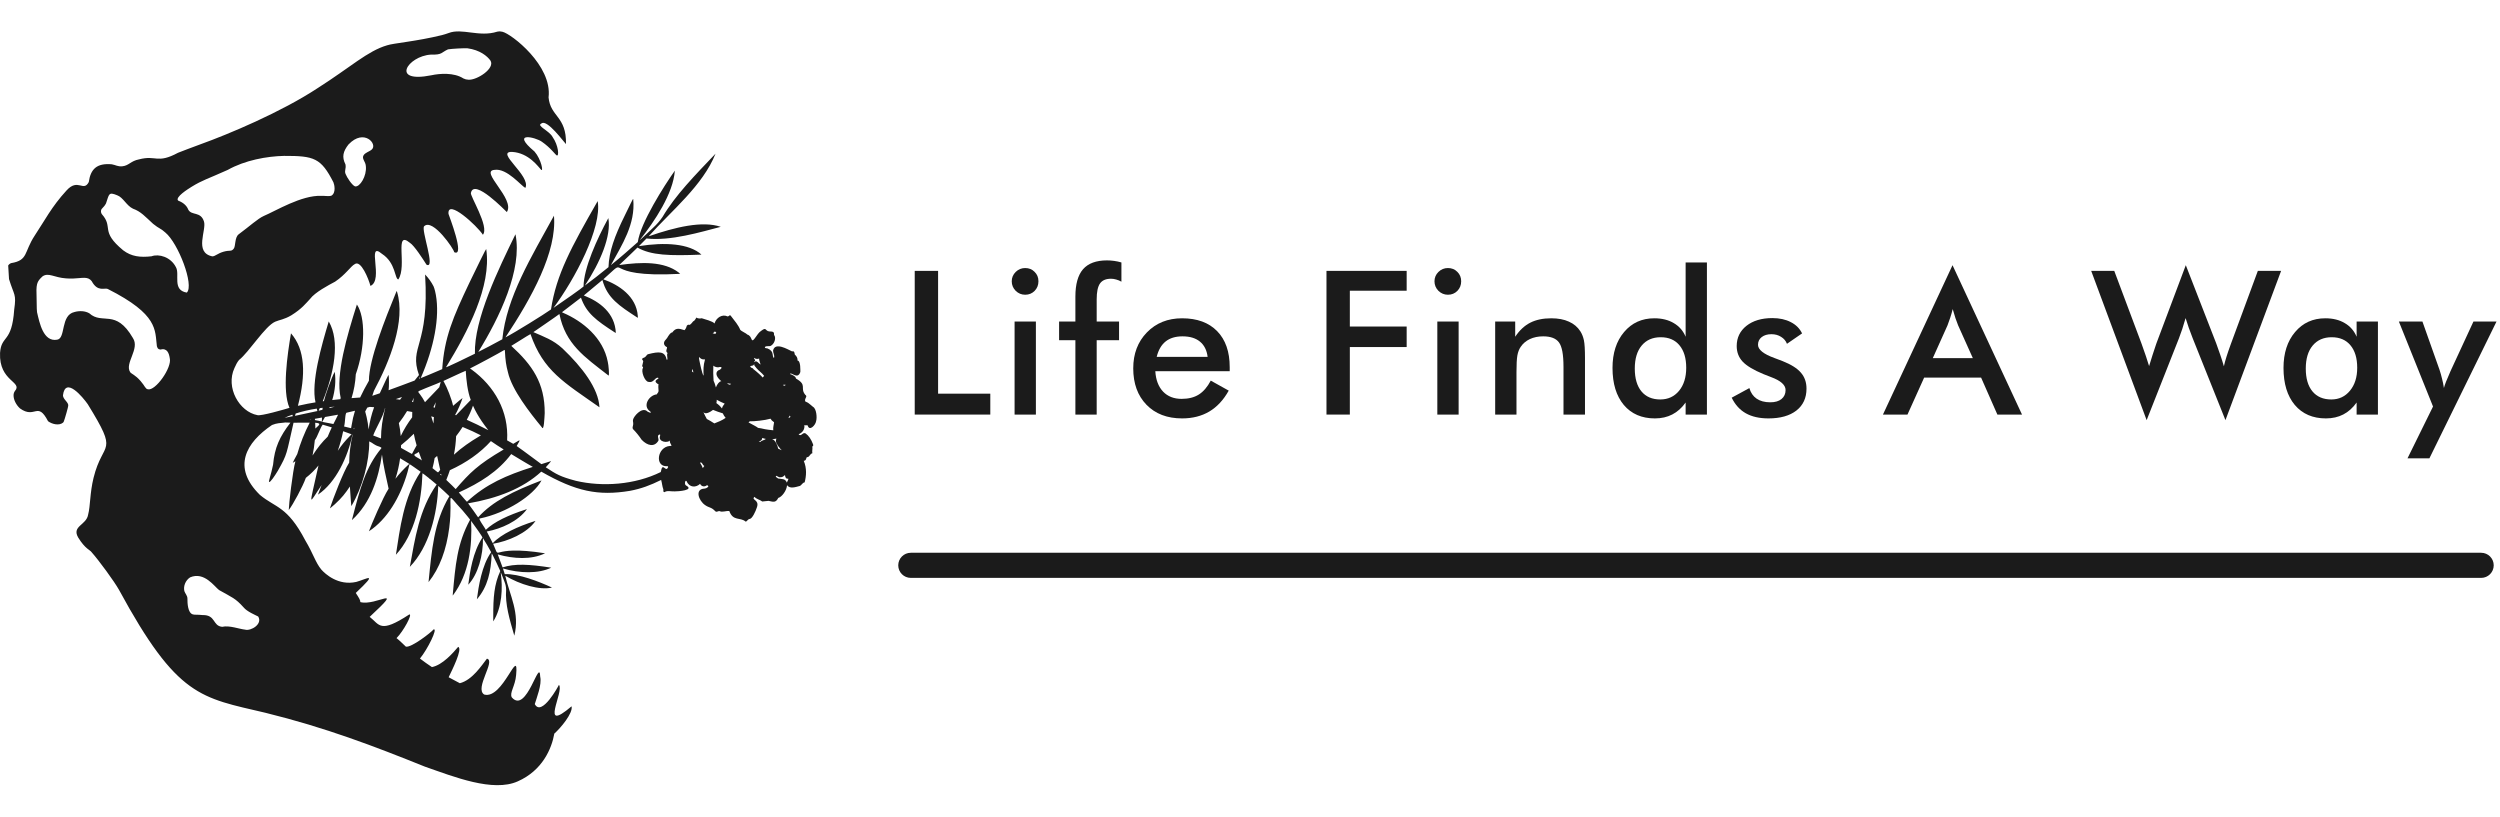 <svg width="199" height="65" viewBox="0 0 199 65" fill="none" xmlns="http://www.w3.org/2000/svg">
<path d="M197.5 44C198.052 44 198.5 44.448 198.5 45C198.5 45.552 198.052 46 197.5 46L72.5 46C71.948 46 71.5 45.552 71.5 45C71.5 44.448 71.948 44 72.5 44L197.5 44Z" fill="#1B1B1B"/>
<path d="M72.812 33V21.562H74.672V31.336H78.828V33H72.812Z" fill="#1B1B1B"/>
<path d="M80.535 22.391C80.535 22.104 80.639 21.857 80.847 21.648C81.061 21.44 81.313 21.336 81.605 21.336C81.907 21.336 82.157 21.438 82.355 21.641C82.558 21.838 82.66 22.088 82.66 22.391C82.66 22.693 82.558 22.948 82.355 23.156C82.152 23.359 81.902 23.461 81.605 23.461C81.313 23.461 81.061 23.357 80.847 23.148C80.639 22.935 80.535 22.682 80.535 22.391ZM80.761 33V25.594H82.457V33H80.761Z" fill="#1B1B1B"/>
<path d="M85.601 33V27.078H84.304V25.594H85.601V23.609C85.601 22.625 85.804 21.898 86.21 21.43C86.621 20.961 87.257 20.727 88.116 20.727C88.299 20.727 88.486 20.74 88.679 20.766C88.871 20.792 89.067 20.833 89.265 20.891V22.422C89.129 22.344 88.991 22.287 88.851 22.25C88.715 22.208 88.577 22.188 88.437 22.188C88.03 22.188 87.739 22.312 87.562 22.562C87.385 22.812 87.296 23.234 87.296 23.828V25.594H89.077V27.078H87.296V33H85.601Z" fill="#1B1B1B"/>
<path d="M97.885 29.547H91.963C92.005 30.24 92.211 30.781 92.581 31.172C92.95 31.557 93.443 31.75 94.057 31.75C94.604 31.75 95.06 31.635 95.424 31.406C95.789 31.177 96.107 30.807 96.377 30.297L97.807 31.094C97.391 31.838 96.875 32.393 96.26 32.758C95.646 33.122 94.924 33.305 94.096 33.305C92.909 33.305 91.963 32.943 91.26 32.219C90.557 31.495 90.206 30.529 90.206 29.32C90.206 28.159 90.568 27.206 91.292 26.461C92.021 25.711 92.956 25.336 94.096 25.336C95.289 25.336 96.219 25.677 96.885 26.359C97.552 27.042 97.885 27.997 97.885 29.227V29.547ZM96.127 28.406C96.06 27.875 95.857 27.471 95.518 27.195C95.18 26.914 94.716 26.773 94.127 26.773C93.57 26.773 93.122 26.909 92.784 27.18C92.445 27.451 92.208 27.859 92.073 28.406H96.127Z" fill="#1B1B1B"/>
<path d="M105.588 33V21.562H111.97V23.141H107.447V25.992H111.97V27.625H107.447V33H105.588Z" fill="#1B1B1B"/>
<path d="M114.185 22.391C114.185 22.104 114.289 21.857 114.497 21.648C114.711 21.44 114.963 21.336 115.255 21.336C115.557 21.336 115.807 21.438 116.005 21.641C116.208 21.838 116.31 22.088 116.31 22.391C116.31 22.693 116.208 22.948 116.005 23.156C115.802 23.359 115.552 23.461 115.255 23.461C114.963 23.461 114.711 23.357 114.497 23.148C114.289 22.935 114.185 22.682 114.185 22.391ZM114.411 33V25.594H116.107V33H114.411Z" fill="#1B1B1B"/>
<path d="M119.016 33V25.594H120.61V26.805C120.949 26.294 121.347 25.922 121.805 25.688C122.264 25.453 122.821 25.336 123.477 25.336C124.029 25.336 124.498 25.424 124.883 25.602C125.274 25.773 125.579 26.031 125.798 26.375C125.928 26.578 126.021 26.815 126.079 27.086C126.136 27.357 126.165 27.831 126.165 28.508V33H124.454V29.195C124.454 28.221 124.334 27.576 124.094 27.258C123.86 26.935 123.441 26.773 122.837 26.773C122.441 26.773 122.087 26.846 121.774 26.992C121.467 27.138 121.225 27.344 121.048 27.609C120.923 27.787 120.834 28.016 120.782 28.297C120.735 28.573 120.712 29.016 120.712 29.625V33H119.016Z" fill="#1B1B1B"/>
<path d="M134.223 29.273C134.223 28.508 134.043 27.912 133.684 27.484C133.33 27.057 132.832 26.844 132.192 26.844C131.551 26.844 131.046 27.065 130.676 27.508C130.311 27.945 130.129 28.555 130.129 29.336C130.129 30.122 130.306 30.729 130.66 31.156C131.014 31.583 131.514 31.797 132.16 31.797C132.775 31.797 133.272 31.568 133.653 31.109C134.033 30.646 134.223 30.034 134.223 29.273ZM134.176 20.891H135.871V33H134.176V32.039C133.874 32.466 133.52 32.784 133.113 32.992C132.712 33.2 132.251 33.305 131.731 33.305C130.684 33.305 129.858 32.948 129.254 32.234C128.655 31.516 128.356 30.534 128.356 29.289C128.356 28.107 128.663 27.154 129.278 26.43C129.892 25.701 130.694 25.336 131.684 25.336C132.288 25.336 132.804 25.463 133.231 25.719C133.663 25.969 133.978 26.331 134.176 26.805V20.891Z" fill="#1B1B1B"/>
<path d="M137.843 31.656L139.25 30.891C139.354 31.26 139.547 31.542 139.828 31.734C140.109 31.927 140.471 32.023 140.914 32.023C141.294 32.023 141.591 31.938 141.804 31.766C142.023 31.588 142.132 31.349 142.132 31.047C142.132 30.646 141.747 30.302 140.976 30.016C140.716 29.922 140.515 29.844 140.375 29.781C139.583 29.453 139.028 29.12 138.711 28.781C138.398 28.443 138.242 28.031 138.242 27.547C138.242 26.885 138.5 26.349 139.015 25.938C139.536 25.526 140.224 25.32 141.078 25.32C141.651 25.32 142.14 25.427 142.547 25.641C142.958 25.849 143.257 26.148 143.445 26.539L142.242 27.367C142.153 27.133 141.997 26.948 141.773 26.812C141.554 26.672 141.299 26.602 141.007 26.602C140.685 26.602 140.424 26.68 140.226 26.836C140.034 26.987 139.937 27.19 139.937 27.445C139.937 27.831 140.375 28.182 141.25 28.5C141.526 28.599 141.739 28.68 141.89 28.742C142.573 29.013 143.06 29.32 143.351 29.664C143.648 30.003 143.797 30.427 143.797 30.938C143.797 31.677 143.528 32.258 142.992 32.68C142.455 33.096 141.716 33.305 140.773 33.305C140.049 33.305 139.448 33.169 138.968 32.898C138.489 32.628 138.114 32.214 137.843 31.656Z" fill="#1B1B1B"/>
<path d="M153.85 28.508H157.038L155.866 25.898C155.798 25.732 155.728 25.542 155.655 25.328C155.582 25.109 155.509 24.867 155.436 24.602C155.374 24.852 155.306 25.086 155.233 25.305C155.165 25.518 155.095 25.716 155.022 25.898L153.85 28.508ZM158.991 33L157.694 30.055H153.163L151.835 33H149.882L155.421 21.109L160.952 33H158.991Z" fill="#1B1B1B"/>
<path d="M166.459 21.562H168.295L170.459 27.336C170.599 27.716 170.717 28.049 170.81 28.336C170.909 28.622 170.995 28.891 171.068 29.141C171.25 28.537 171.441 27.945 171.638 27.367C171.664 27.294 171.683 27.245 171.693 27.219L173.99 21.109L176.412 27.336C176.526 27.638 176.633 27.94 176.732 28.242C176.836 28.544 176.933 28.849 177.021 29.156C177.073 28.922 177.144 28.664 177.232 28.383C177.321 28.102 177.435 27.768 177.576 27.383L179.724 21.562H181.576L177.146 33.445L174.537 26.922C174.422 26.63 174.318 26.352 174.224 26.086C174.131 25.815 174.047 25.56 173.974 25.32C173.886 25.628 173.797 25.917 173.709 26.188C173.62 26.453 173.529 26.708 173.435 26.953L170.873 33.445L166.459 21.562Z" fill="#1B1B1B"/>
<path d="M189.283 33H187.587V32.039C187.285 32.466 186.931 32.784 186.525 32.992C186.124 33.2 185.663 33.305 185.142 33.305C184.095 33.305 183.269 32.948 182.665 32.234C182.066 31.516 181.767 30.534 181.767 29.289C181.767 28.107 182.074 27.154 182.689 26.43C183.303 25.701 184.105 25.336 185.095 25.336C185.699 25.336 186.215 25.463 186.642 25.719C187.074 25.969 187.389 26.331 187.587 26.805V25.594H189.283V33ZM187.634 29.273C187.634 28.508 187.454 27.912 187.095 27.484C186.741 27.057 186.243 26.844 185.603 26.844C184.962 26.844 184.457 27.065 184.087 27.508C183.723 27.945 183.54 28.555 183.54 29.336C183.54 30.122 183.717 30.729 184.072 31.156C184.426 31.583 184.926 31.797 185.572 31.797C186.181 31.797 186.676 31.565 187.056 31.102C187.441 30.638 187.634 30.029 187.634 29.273Z" fill="#1B1B1B"/>
<path d="M193.38 36.484H191.637L193.669 32.359L190.95 25.594H192.825L194.184 29.43C194.262 29.664 194.33 29.904 194.387 30.148C194.45 30.388 194.499 30.633 194.536 30.883C194.604 30.622 194.765 30.208 195.02 29.641L195.059 29.547L196.887 25.594H198.723L193.38 36.484Z" fill="#1B1B1B"/>
<path d="M41.216 62.195C43.177 61.328 43.912 59.597 44.124 58.395C44.625 57.954 45.627 56.761 45.497 56.222C42.886 58.448 44.943 55.035 44.492 54.513C44.474 54.575 43.114 57.09 42.569 56.046C42.705 55.577 43.149 54.48 43.001 53.869C42.951 52.246 41.931 56.877 40.741 55.514C40.536 55.152 41.012 54.62 41.084 53.732C41.307 51.315 40.038 55.711 38.541 55.284C37.75 54.792 39.487 52.581 38.759 52.431C38.332 52.978 37.596 54.129 36.603 54.384C36.317 54.239 36.019 54.081 35.712 53.909C35.956 53.397 36.863 51.612 36.468 51.493C36.075 51.959 35.226 52.936 34.381 53.1C34.062 52.888 33.742 52.662 33.428 52.421C34.03 51.693 34.888 49.962 34.51 50.103C34.335 50.331 32.742 51.571 32.307 51.473C32.024 51.208 31.829 51.004 31.564 50.794C32.111 50.249 32.862 48.862 32.583 48.908C30.217 50.463 30.223 49.717 29.426 49.103C32.293 46.434 29.95 48.268 28.679 47.926C28.691 47.76 28.561 47.573 28.319 47.199C30.177 45.446 29.19 46.094 28.362 46.32C26.923 46.645 25.884 45.685 25.576 45.336C25.116 44.784 24.94 44.084 24.304 43.021C22.862 40.262 21.924 40.428 20.689 39.394C18.44 37.19 19.586 35.224 21.651 33.831C22.05 33.67 22.275 33.684 22.721 33.629C22.843 33.637 22.942 33.643 23.117 33.645C22.258 34.768 21.86 35.624 21.736 36.995C21.575 37.8 21.346 38.358 21.426 38.364C21.51 38.409 21.855 37.91 22.116 37.474C22.903 36.092 22.783 36.169 23.366 33.648C23.693 33.648 24.095 33.639 24.652 33.643C24.238 34.44 23.906 35.278 23.661 36.144C23.463 36.505 23.29 36.838 23.303 36.836C23.377 36.803 23.448 36.763 23.515 36.715C23.296 37.487 22.986 40.224 22.985 40.598C23.315 40.187 24.109 38.71 24.346 38.036C24.716 37.747 25.054 37.417 25.351 37.051C24.574 40.571 24.529 40.183 25.605 38.602C25.445 39.009 25.305 39.371 25.31 39.373C26.741 38.415 27.693 36.352 28.053 34.602C28.06 34.603 28.066 34.605 28.071 34.608C27.899 35.333 27.806 36.076 27.795 36.823C27.325 37.56 26.495 39.745 26.264 40.452C26.238 40.496 26.456 40.314 26.654 40.137C27.194 39.647 27.495 39.265 27.85 38.726C27.9 39.446 27.956 40.356 27.976 40.275C28.855 38.783 29.409 36.738 29.39 35.134C29.735 35.286 29.742 35.416 30.212 35.557L30.351 35.627L30.355 35.682C29.101 37.192 28.659 38.893 28.049 41.255C28.028 41.354 27.999 41.395 28.032 41.382C29.526 40.003 30.137 38.033 30.405 36.183C30.504 37.012 30.747 38.062 30.934 38.9C30.482 39.585 29.53 41.835 29.366 42.291C30.809 41.346 31.864 39.593 32.439 37.578C32.512 37.347 32.558 37.047 32.605 36.951C32.632 36.946 33.274 37.402 33.484 37.552C32.11 39.592 31.832 42.142 31.514 44.158C33.02 42.528 33.556 39.947 33.627 37.68C33.639 37.666 33.848 37.819 34.138 38.054C34.157 38.094 34.17 38.115 34.174 38.113C34.179 38.106 34.182 38.099 34.184 38.091C34.319 38.199 34.617 38.45 34.757 38.568C33.359 40.565 33.03 42.897 32.623 45.121C34.159 43.53 34.813 40.907 34.883 38.682L34.933 38.721C35.068 38.834 35.558 39.289 35.771 39.497C34.532 41.564 34.365 43.826 34.111 46.337C34.988 45.241 35.538 43.763 35.76 42.01C36.107 39.231 35.326 39.057 36.825 40.637C37.1 40.972 37.437 41.355 37.413 41.38C36.383 43.273 36.249 44.994 36.042 47.307C36.042 47.383 36.014 47.428 36.065 47.373C37.334 45.682 37.603 43.466 37.5 41.465C37.782 41.835 38.415 42.746 38.405 42.781C37.632 43.946 37.41 45.509 37.272 46.544C38.058 45.701 38.458 44.223 38.446 42.838C38.573 43.022 38.971 43.713 39.096 43.955C38.346 45.005 38.093 46.699 37.959 47.706C38.828 46.696 39.081 45.506 39.139 44.084C39.139 44.058 39.151 44.057 39.204 44.154C39.379 44.487 39.687 45.136 39.822 45.457C39.337 46.518 39.257 47.534 39.263 49.113C39.266 49.329 39.255 49.488 39.275 49.447C39.964 48.34 40.031 46.822 39.859 45.578L39.859 45.575L39.859 45.573C39.874 45.563 40.023 45.95 40.161 46.318C40.241 46.513 40.284 46.722 40.288 46.933C40.2 48.104 40.563 49.302 40.938 50.6C41.398 48.806 40.575 47.383 40.219 45.828C41.399 46.533 42.961 47 43.937 46.77C42.888 46.284 41.279 45.657 40.178 45.701C40.151 45.612 40.044 45.294 40.034 45.249C41.384 45.647 42.855 45.675 43.88 45.187C42.107 44.907 40.967 44.853 40.005 45.164C39.935 44.955 39.822 44.658 39.621 44.131C40.888 44.487 42.287 44.572 43.389 44.042C38.74 43.308 39.932 44.793 39.251 43.282C40.424 43.092 41.948 42.448 42.629 41.463L42.542 41.489C41.248 41.897 39.881 42.518 39.225 43.24C39.138 43.057 38.844 42.496 38.748 42.309C39.913 42.086 41.231 41.502 41.946 40.527L41.858 40.553C40.443 41.013 39.342 41.534 38.668 42.176C38.622 42.022 37.969 41.204 38.226 41.265C40.285 40.831 42.447 39.477 43.106 38.24C40.86 39.1 39.221 39.891 38.058 41.181C38.004 41.079 37.374 40.223 37.26 40.067C39.593 39.673 41.633 38.878 43.086 37.543C45.843 39.123 47.612 39.487 50.138 39.072C51.041 38.901 51.768 38.63 52.629 38.202C52.629 38.213 52.633 38.224 52.635 38.236C52.704 38.474 52.708 38.708 52.802 38.95C52.818 39.072 52.756 39.141 52.887 39.179C53.117 39.021 53.39 39.129 53.718 39.114C53.964 39.118 55.315 39.025 54.607 38.643C54.449 38.558 54.544 38.139 54.66 38.311C54.878 38.831 55.412 38.82 55.726 38.513C55.836 38.734 56.078 38.778 56.269 38.626C56.343 38.622 56.446 38.714 56.32 38.794C56.207 38.869 56.211 38.871 56.071 38.895C55.295 38.919 55.596 39.852 56.136 40.212C56.479 40.447 56.607 40.344 56.947 40.705C57.092 40.791 57.129 40.661 57.288 40.686C57.488 40.797 57.774 40.653 58.051 40.676C58.347 41.507 58.925 41.151 59.346 41.515C59.433 41.559 59.527 41.304 59.689 41.305C59.875 41.276 60.142 40.735 60.255 40.369C60.465 39.763 59.752 39.803 60.066 39.548C60.174 39.719 60.527 39.79 60.678 39.92C60.82 39.905 60.991 39.887 61.176 39.868C61.511 39.931 61.744 40.063 61.949 39.635C62.235 39.56 62.622 39.05 62.648 38.621C62.877 38.935 63.318 38.773 63.666 38.682C63.825 38.61 63.864 38.426 64.051 38.395C64.182 37.892 64.233 37.287 63.979 36.682C64.175 36.661 64.15 36.521 64.223 36.386C64.429 36.425 64.454 36.128 64.666 36.076C64.625 35.932 64.695 35.708 64.661 35.539C64.705 35.508 64.755 35.495 64.722 35.373C64.579 34.98 64.373 34.675 64.125 34.5C63.886 34.371 63.773 34.802 63.569 34.566C63.907 34.437 64.081 34.126 64.02 33.83C64.078 33.905 64.296 33.782 64.302 33.901C64.451 34.333 64.912 33.837 64.958 33.541C65.057 33.234 64.983 32.525 64.719 32.388C64.587 32.268 64.421 32.14 64.32 32.062C64.303 32.054 64.197 32.001 64.096 31.952C64.014 31.675 64.325 31.579 64.096 31.422C63.653 30.873 64.286 30.655 63.357 30.132L63.354 30.116C63.35 29.954 62.983 29.796 62.885 29.774C62.962 29.553 63.49 30.267 63.707 29.61C63.704 29.517 63.751 28.715 63.476 28.692C63.512 28.515 63.398 28.331 63.268 28.229C63.239 28.136 63.257 27.908 63.05 27.972C62.705 27.815 61.703 27.198 61.537 27.894C61.522 28.084 61.661 28.234 61.62 28.464C61.511 28.544 61.529 28.218 61.471 28.071C61.438 27.95 61.253 27.8 61.184 27.782C61.176 27.777 61.168 27.774 61.159 27.77C61.097 27.706 60.979 27.741 60.889 27.688C60.833 27.497 61.271 27.582 61.334 27.537C61.633 27.4 61.814 26.91 61.614 26.66C61.621 26.453 61.599 26.382 61.221 26.38C60.888 26.33 61.021 26.008 60.604 26.325C60.222 26.549 59.959 27.341 59.825 27.006C59.761 26.855 59.69 26.693 59.493 26.634C59.393 26.519 59.004 26.369 58.917 26.243C58.794 25.911 58.47 25.521 58.167 25.132C58.066 25.025 58.065 25.172 57.919 25.189C57.492 24.977 57.018 25.291 56.881 25.729L56.873 25.749C56.749 25.572 56.068 25.402 55.855 25.332C55.775 25.353 55.565 25.383 55.438 25.274C55.383 25.342 55.307 25.539 55.179 25.576C54.777 26.095 54.904 25.699 54.676 25.918C54.621 26.053 54.625 26.133 54.488 26.282C54 26.12 53.777 26.102 53.512 26.465C53.365 26.442 53.162 26.806 53.105 26.9C53.01 27.052 52.826 27.138 52.858 27.383C52.907 27.529 52.976 27.573 53.092 27.637C53.13 27.749 52.922 27.968 53.145 28.102C53.014 28.223 53.233 28.73 53.058 28.619C52.937 27.945 52.443 27.977 51.616 28.187C51.406 28.239 51.504 28.395 51.195 28.496C50.985 28.603 51.245 28.68 51.195 28.791C51.174 28.92 51.119 29.095 51.111 29.154C51.128 29.185 51.212 29.186 51.184 29.287C50.999 29.522 51.315 30.391 51.629 30.399C52.023 30.499 52.122 30.05 52.367 30.062C52.614 30.169 51.801 30.245 52.424 30.601C52.38 30.676 52.416 30.98 52.422 31.125C52.406 31.268 52.304 31.305 52.285 31.39C51.668 31.445 51.098 32.325 51.766 32.76C51.934 32.948 51.551 32.807 51.46 32.693C51.035 32.442 50.455 33.138 50.394 33.39C50.35 33.544 50.428 33.602 50.4 33.807C50.367 33.972 50.313 34.072 50.4 34.17C50.651 34.425 50.876 34.705 51.074 35.004C51.531 35.484 52.092 35.613 52.406 35.082C52.473 34.95 52.243 34.655 52.505 34.585C52.565 34.585 52.562 34.63 52.54 34.697C52.372 35.191 53.145 35.28 53.327 35.062C53.255 35.303 53.63 35.541 53.331 35.496C52.301 35.573 52.097 37.186 53.118 37.109C53.162 37.117 53.185 37.106 53.18 37.187C52.972 37.673 52.755 36.684 52.597 37.574C50.531 38.596 47.945 38.767 45.847 38.275C44.577 37.934 44.302 37.76 43.443 37.196C43.553 37.084 43.908 36.675 43.859 36.705C43.855 36.702 43.514 36.81 43.094 36.945C42.859 36.773 42.61 36.585 42.331 36.381C41.807 35.999 41.424 35.704 41.128 35.504C41.467 34.902 41.47 34.977 40.853 35.328C40.738 35.259 40.656 35.216 40.366 35.053C40.506 32.741 39.36 30.738 37.529 29.408L37.413 29.33C38.075 29.002 39.688 28.131 40.128 27.868C40.162 27.849 40.18 27.839 40.189 27.918C40.229 28.69 40.282 29.067 40.434 29.637C40.74 31.016 42.176 32.856 43.133 34.014C43.303 34.359 43.337 33.222 43.359 32.887C43.373 30.485 42.363 29.051 40.699 27.532C41.127 27.283 41.848 26.797 42.227 26.593C43.244 29.534 44.911 30.444 47.718 32.42C47.635 30.915 46.352 29.239 44.772 27.733C44.029 27.053 43.296 26.806 42.456 26.437C42.752 26.23 44.368 25.127 44.528 24.994C45.009 27.388 46.513 28.398 48.392 29.858C48.436 29.884 48.451 29.902 48.461 29.889C48.499 29.789 48.447 29.09 48.38 28.804C48.019 26.895 46.386 25.568 44.828 24.902C44.794 24.89 44.762 24.873 44.732 24.853C45.01 24.636 45.966 23.911 46.245 23.693C46.673 24.92 47.455 25.504 48.928 26.454L49.02 26.503C48.954 24.918 47.734 24.011 46.472 23.518C46.761 23.277 47.664 22.532 47.952 22.287C48.336 23.73 49.314 24.353 50.684 25.247L50.777 25.297L50.769 25.153C50.658 23.587 49.265 22.674 48.025 22.234C50.355 20.175 47.43 22.159 54.139 21.798L54.023 21.691C52.863 20.799 51.068 20.846 49.289 21.097C50.038 20.388 50.466 19.982 50.742 19.707C51.823 20.326 53.296 20.373 55.837 20.267C54.856 19.376 52.913 19.267 50.858 19.593C50.887 19.558 51.354 19.092 51.462 18.982C53.356 19.203 55.789 18.468 57.374 18.055C55.903 17.558 53.747 18.079 51.631 18.811C53.474 16.744 55.934 14.784 56.957 12.233C55.321 13.95 53.751 15.547 52.735 17.273C52.525 17.581 52.279 17.864 52.004 18.115C51.486 18.61 50.935 19.131 50.924 19.113C52.114 17.605 53.586 15.409 53.718 13.583C52.868 14.786 50.983 17.738 50.768 19.27C50.205 19.772 49.35 20.528 48.627 21.104C49.517 19.467 50.593 17.847 50.406 15.861C50.419 15.684 50.04 16.56 49.739 17.142C48.916 18.804 48.479 20.026 48.435 21.265C48.041 21.594 46.885 22.499 46.556 22.731C47.783 20.876 48.676 18.77 48.424 17.359C47.528 19.01 46.468 21.329 46.45 22.806C46.423 22.862 44.761 24.037 44.055 24.511C45.757 22.222 47.932 18.126 47.575 16.006C45.465 19.692 44.28 21.859 43.86 24.632C43.302 25.03 40.925 26.506 40.233 26.855C42.321 23.701 44.341 20.051 44.096 17.168C42.297 20.462 40.324 23.639 39.984 27.006C39.435 27.304 38.433 27.843 38.072 28.013C39.744 25.309 41.607 21.445 41.031 18.647C39.687 21.401 37.724 25.414 37.803 28.155C37.212 28.452 35.436 29.307 35.506 29.226C37.255 26.372 39.123 22.793 38.709 19.856C38.744 19.603 37.871 21.502 37.364 22.507C36.05 25.27 35.371 26.87 35.201 29.383C34.744 29.584 33.434 30.137 33.492 30.09C34.551 27.668 35.014 25.244 34.695 23.476C34.615 23.023 34.514 22.798 34.514 22.798C34.337 22.45 34.108 22.13 33.837 21.85C34.195 27.615 32.526 27.527 33.351 29.853C33.275 29.947 33.147 30.108 33.001 30.292C32.358 30.535 31.582 30.828 30.933 31.06C30.974 30.778 30.97 30 30.93 29.84C30.918 29.817 30.535 30.628 30.231 31.305L29.634 31.506C29.682 31.371 29.726 31.239 29.765 31.108C31.02 28.767 32.313 25.542 31.601 23.216C31.563 23.125 31.563 23.203 31.543 23.231C30.654 25.396 29.369 28.626 29.365 30.307C29.121 30.73 28.845 31.25 28.666 31.642C28.462 31.654 28.229 31.671 27.983 31.691C28.175 31.075 28.289 30.436 28.321 29.791C29.082 27.637 29.093 25.247 28.409 24.238C27.629 26.701 26.699 29.848 27.117 31.672L27.092 31.775C26.906 31.794 26.689 31.819 26.445 31.845C26.674 31.087 26.751 30.297 26.645 29.596C26.383 30.047 25.863 31.55 25.785 31.93C25.753 31.935 25.721 31.939 25.688 31.944C26.585 29.704 27.094 27.151 26.168 25.588C25.59 27.513 24.747 30.447 25.115 32.027C24.52 32.13 24.506 32.127 23.713 32.303C24.368 29.799 24.286 27.815 23.162 26.532C22.87 28.256 22.453 31.127 23.043 32.464C22.669 32.581 20.763 33.135 20.487 33.045C19.05 32.772 17.941 30.85 18.663 29.295C18.779 29.037 18.873 28.841 19.027 28.655C19.828 28.023 21.095 25.96 21.905 25.607C22.262 25.452 22.61 25.441 23.194 25.095C24.032 24.576 24.351 24.142 24.684 23.79C25.072 23.268 26.147 22.699 26.674 22.42C27.515 21.858 27.931 21.178 28.236 21.027C28.724 20.66 29.344 22.203 29.487 22.758C30.575 22.294 29.129 19.127 30.405 20.206C31.521 20.931 31.406 22.203 31.708 22.243C32.429 21.168 31.352 18.272 32.629 19.328C32.979 19.545 33.678 20.64 33.948 21.067C34.716 21.48 33.486 18.243 33.765 18.006C34.45 17.35 36.164 19.868 36.151 20.071C37.058 20.518 35.726 17.138 35.7 17.025C35.591 15.776 37.985 17.98 38.438 18.686C38.977 18.059 37.366 15.532 37.487 15.347C37.738 14.173 40.23 16.785 40.345 16.88C41.03 15.84 38.142 13.613 39.359 13.522C40.364 13.362 41.513 14.835 41.822 14.953C42.277 13.99 39.383 12.063 40.755 12.091C42.1 12.164 42.867 13.305 43.063 13.501C43.277 13.745 43.099 12.699 42.547 12.062C40.611 10.439 42.615 10.913 43.13 11.281C43.837 11.767 44.215 12.33 44.321 12.373C44.517 12.453 44.456 11.57 43.985 10.904C43.723 10.402 42.672 10.01 43.091 9.834C43.528 9.424 44.936 11.38 45.053 11.471C45.099 9.236 43.813 9.313 43.666 7.754C43.977 5.214 40.709 2.696 39.995 2.529C39.839 2.502 39.791 2.485 39.586 2.519C38.144 2.985 36.777 2.21 35.704 2.631C35.529 2.695 35.352 2.751 35.172 2.797C33.124 3.3 31.286 3.44 30.812 3.607C29.265 4.056 27.917 5.338 25.305 7.001C22.381 8.93 18.154 10.697 15.952 11.487C15.209 11.765 14.601 11.987 14.171 12.161C12.486 13.064 12.459 12.322 11.068 12.686C10.417 12.807 10.263 13.178 9.748 13.236C9.37 13.275 9.217 13.133 8.896 13.077C7.705 12.972 7.211 13.458 7.067 14.491C6.639 15.313 6.207 14.15 5.296 15.161C4.107 16.454 3.548 17.574 2.761 18.755C1.891 20.08 2.258 20.717 0.887 20.944C0.789 20.979 0.707 21.046 0.652 21.134L0.718 22.216C1.126 23.548 1.313 23.372 1.131 24.64C0.947 27.345 0.105 26.644 0.003 28.092C-0.092 30.381 1.846 30.376 1.183 31.131C1.116 31.227 1.08 31.341 1.08 31.458C1.071 31.803 1.275 32.221 1.588 32.508C2.806 33.387 2.973 31.892 3.825 33.529C4.172 33.784 4.723 33.894 5.025 33.636C5.046 33.613 5.063 33.588 5.075 33.56C5.15 33.39 5.453 32.312 5.432 32.292C5.466 32.022 5.012 31.788 5.012 31.465C5.204 29.933 6.594 31.617 6.984 32.172C9.5 36.265 8.205 34.969 7.446 38.037C7.145 39.27 7.2 40.265 7.016 40.959C6.885 41.805 5.695 41.867 6.22 42.78C6.785 43.707 7.182 43.777 7.299 43.965C7.874 44.61 9.106 46.293 9.472 46.951C14.124 55.524 15.984 55.522 21.127 56.737C25.904 57.914 29.757 59.388 33.815 61.022C36.134 61.832 39.247 63.082 41.216 62.195ZM56.761 26.552C56.747 26.557 56.733 26.563 56.72 26.571C56.771 26.507 56.827 26.448 56.889 26.395L56.901 26.383C56.95 26.404 56.99 26.441 57.016 26.488C57.005 26.498 56.995 26.507 56.986 26.518L56.928 26.587C56.87 26.564 56.823 26.533 56.761 26.552ZM62.549 30.63C62.521 30.686 62.303 30.781 62.379 30.608C62.435 30.614 62.452 30.644 62.549 30.63ZM58.193 30.553C58.105 30.671 57.993 30.616 57.871 30.504C57.954 30.516 58.061 30.533 58.193 30.553ZM60.212 29.3C60.438 29.565 60.619 29.649 60.826 29.919C60.79 29.956 60.751 30 60.706 30.051C60.647 29.951 60.189 29.545 59.967 29.382C59.953 29.294 59.863 29.319 59.771 29.245C59.573 29.04 60.002 29.204 60.026 28.972C60.056 29.124 60.031 29.084 60.212 29.298L60.212 29.3ZM60.037 28.498C60.095 28.536 60.16 28.559 60.229 28.566C60.297 28.573 60.366 28.564 60.43 28.54C60.402 28.664 60.566 29.012 60.529 29.018C60.386 28.932 60.212 28.628 60.049 28.827C60.049 28.8 60.049 28.772 60.049 28.744C60.059 28.745 60.069 28.743 60.078 28.738C60.121 28.715 60.129 28.616 60.034 28.581C60.03 28.549 60.026 28.517 60.021 28.486C60.026 28.488 60.032 28.493 60.037 28.496L60.037 28.498ZM55.073 29.559C55.091 29.509 55.105 29.462 55.117 29.422L55.139 29.367C55.152 29.461 55.169 29.556 55.192 29.652C55.156 29.617 55.116 29.585 55.073 29.557L55.073 29.559ZM55.742 29.035C55.671 28.704 55.635 28.538 55.639 28.489C55.641 28.466 55.642 28.444 55.642 28.421C55.888 28.642 55.887 28.597 56.12 28.61C55.974 29.108 55.992 29.455 56.003 29.84C56.006 30.101 55.807 29.36 55.742 29.035ZM56.957 30.741C56.92 30.592 56.868 30.447 56.801 30.308C56.77 29.907 56.764 29.505 56.782 29.103C56.862 29.199 57.128 29.28 57.266 29.217C57.579 29.173 57.401 29.424 57.173 29.482C56.867 29.699 57.089 30.073 57.418 30.343C57.276 30.34 57.077 30.58 56.985 30.841C56.976 30.802 56.966 30.768 56.957 30.741ZM62.852 33.092C62.869 33.128 62.899 33.157 62.935 33.172C62.883 33.223 62.821 33.262 62.751 33.284C62.8 33.221 62.833 33.147 62.846 33.068C62.847 33.077 62.849 33.085 62.852 33.092ZM62.858 32.945C62.86 32.964 62.859 32.984 62.854 33.002C62.855 32.977 62.855 32.951 62.854 32.925C62.856 32.931 62.857 32.938 62.858 32.945ZM57.147 32.179C57.103 32.143 57.06 32.113 57.023 32.087C57.047 32.001 57.057 31.912 57.052 31.823C57.258 31.936 57.469 32.038 57.685 32.129C57.63 32.209 57.493 32.35 57.471 32.513C57.394 32.44 57.351 32.342 57.147 32.179ZM55.936 32.683C55.945 32.696 55.951 32.709 55.955 32.724L55.936 32.683ZM56.525 33.495C56.438 33.447 56.35 33.398 56.263 33.351C56.159 33.166 56.065 32.975 55.982 32.78C56.13 33.05 56.569 32.777 56.758 32.626C57.012 32.732 57.27 32.825 57.534 32.902C57.591 33.033 57.668 33.156 57.761 33.264C57.491 33.458 57.117 33.607 56.862 33.704C56.754 33.628 56.641 33.558 56.525 33.495ZM61.197 34.211C60.71 34.148 60.756 34.115 60.335 34.057C60.335 34.025 59.885 33.787 59.582 33.624C59.617 33.597 59.649 33.568 59.678 33.536C60.044 33.546 60.875 33.462 61.333 33.328C61.423 33.461 61.435 33.486 61.614 33.61C61.601 33.804 61.522 34.008 61.553 34.25C61.454 34.241 61.336 34.229 61.197 34.211ZM60.4 35.133C60.546 35.101 60.665 35.039 60.678 34.857C60.767 34.894 60.86 34.921 60.955 34.937C60.867 35.05 60.631 35.037 60.525 35.18C60.48 35.164 60.438 35.148 60.4 35.133ZM61.94 35.711C61.914 35.482 61.695 34.983 61.45 34.952C61.453 34.952 61.456 34.952 61.459 34.952C61.575 34.951 61.69 34.938 61.803 34.914C61.775 34.983 61.76 35.057 61.759 35.132C61.803 35.362 62.065 35.683 62.227 35.839C62.152 35.799 62.056 35.758 61.94 35.711ZM55.734 36.82C55.905 36.762 55.913 37.038 56.065 37.086C56.019 37.141 55.978 37.2 55.941 37.262C55.861 36.999 55.703 36.862 55.737 36.82L55.734 36.82ZM61.946 38.089C61.911 38.062 61.802 38.023 61.751 37.925C61.784 37.796 61.882 37.955 62.045 37.99C62.257 37.998 62.334 37.955 62.483 37.813C62.57 38.421 62.944 37.779 62.632 38.417C62.508 38.071 62.222 38.152 61.946 38.089ZM34.346 5.99C31.035 6.655 32.445 4.461 34.302 4.347C35.22 4.373 35.112 4.176 35.663 3.928C35.992 3.876 36.913 3.827 37.206 3.843C38.212 3.981 38.782 4.466 39.038 4.818C39.438 5.445 37.946 6.402 37.287 6.345C37.149 6.342 37.013 6.308 36.889 6.246C36.138 5.758 34.993 5.848 34.346 5.99ZM27.746 11.495C28.978 10.201 30.076 11.471 29.596 11.899C29.405 12.076 29.059 12.141 28.932 12.377C28.783 12.642 29.107 12.868 29.122 13.226C29.209 14.004 28.644 14.918 28.258 14.835C28.022 14.743 27.619 14.135 27.503 13.837C27.4 13.563 27.567 13.445 27.499 13.086C27.198 12.488 27.307 12.056 27.744 11.494L27.746 11.495ZM15.248 14.87C16.146 14.319 16.482 14.266 18.124 13.526C19.497 12.753 21.239 12.438 22.611 12.409C25.015 12.403 25.549 12.577 26.54 14.511C26.616 14.684 26.765 15.35 26.378 15.576C26.162 15.652 25.752 15.569 25.572 15.59C23.999 15.525 21.945 16.793 20.998 17.19C20.517 17.405 19.885 17.996 19.002 18.648C18.659 18.907 18.776 19.61 18.594 19.809C18.394 20.048 18.31 19.889 17.791 20.037C17.301 20.18 17.139 20.401 16.903 20.407C15.42 20.102 16.469 18.292 16.232 17.617C15.97 16.816 15.258 17.175 14.992 16.697C14.834 16.279 14.459 16.076 14.171 15.962C13.945 15.684 14.945 15.061 15.248 14.87ZM14.008 21.276C13.597 20.452 12.644 20.183 12.059 20.401C11.165 20.503 10.462 20.425 9.804 19.924C7.938 18.378 9.055 18.122 8.115 17.056C8.083 17.013 8.06 16.964 8.048 16.912C8.036 16.859 8.034 16.805 8.044 16.752C8.081 16.558 8.249 16.549 8.438 16.19C8.696 15.445 8.633 15.258 9.329 15.544C9.801 15.711 10.072 16.374 10.584 16.611C11.224 16.841 11.56 17.247 12.183 17.813C12.695 18.231 12.759 18.144 13.162 18.51C14.186 19.349 15.476 22.707 14.871 23.291C13.689 23.097 14.329 21.845 14.008 21.276ZM11.766 30.987C11.555 30.94 11.556 30.749 11.194 30.334C10.75 29.823 10.471 29.774 10.362 29.624C9.899 28.91 11.157 27.766 10.577 26.903C9.205 24.541 8.154 25.882 7.107 24.937C6.772 24.744 6.321 24.724 5.927 24.837C4.805 25.084 5.247 26.921 4.558 27.038C3.444 27.251 3.144 25.682 2.949 24.855C2.919 24.671 2.935 24.651 2.914 23.795C2.87 22.607 2.903 22.439 3.391 21.994C3.862 21.677 4.304 22.089 5.233 22.157C6.12 22.236 6.644 22.017 7.033 22.17C7.139 22.214 7.231 22.286 7.299 22.379C7.784 23.283 8.333 22.869 8.598 23.012C12.614 25.044 12.326 26.27 12.487 27.551C12.545 27.709 12.548 27.783 12.753 27.826C13.31 27.676 13.452 28.12 13.514 28.517C13.705 29.256 12.369 31.144 11.766 30.987ZM25.09 33.671L25.09 33.651C25.702 33.687 25.308 33.896 25.104 34.111C25.102 33.959 25.097 33.811 25.09 33.671ZM29.182 33.196C29.146 33.044 29.1 32.861 29.069 32.756C29.127 32.653 29.182 32.55 29.233 32.447C29.292 32.429 29.358 32.41 29.43 32.389C29.545 32.396 29.662 32.405 29.78 32.413C29.571 32.984 29.424 33.577 29.343 34.18C29.309 33.849 29.255 33.52 29.182 33.196ZM28.181 34.158L28.136 34.144L28.214 34.042L28.181 34.158ZM27.991 33.844C27.981 33.925 27.966 34.006 27.947 34.085C27.942 34.089 27.593 34.002 27.39 33.949C27.493 33.588 27.454 32.851 27.605 32.848C27.648 32.838 27.986 32.76 28.258 32.695C28.139 33.071 28.05 33.454 27.991 33.844ZM24.878 36.26C24.962 35.857 25.023 35.45 25.06 35.04C25.274 34.759 25.5 34.02 25.688 33.803C25.751 33.815 26.117 33.927 26.411 34.02C26.294 34.265 26.185 34.511 26.084 34.759C25.647 35.176 25.269 35.647 24.878 36.26ZM27.836 34.722C27.482 35.076 27.165 35.465 26.888 35.883C27.064 35.374 27.207 34.853 27.316 34.325C27.435 34.366 27.857 34.522 27.986 34.57L27.836 34.722ZM30.06 34.801C29.889 34.736 29.731 34.673 29.706 34.665C29.932 34.046 30.496 33.176 30.645 32.49C30.65 32.49 30.656 32.49 30.661 32.49C30.442 33.355 30.333 34.115 30.328 34.902C30.272 34.885 30.172 34.847 30.059 34.801L30.06 34.801ZM32.809 33.217C32.456 33.681 32.152 34.181 31.9 34.709C31.873 34.363 31.823 34.019 31.749 33.68C31.987 33.374 32.206 33.053 32.405 32.719C32.543 32.743 32.68 32.767 32.816 32.794C32.809 32.936 32.806 33.077 32.808 33.217L32.809 33.217ZM34.325 33.141C34.396 33.161 34.466 33.18 34.536 33.2C34.523 33.309 34.521 33.627 34.508 33.705C34.465 33.63 34.381 33.292 34.324 33.141L34.325 33.141ZM32.577 36.021C32.42 35.927 32.131 35.77 31.919 35.652C31.921 35.58 31.923 35.509 31.924 35.437C32.279 35.155 32.618 34.852 32.939 34.529C32.998 34.84 33.073 35.147 33.164 35.449C33.064 35.61 32.885 35.979 32.793 36.136C32.718 36.103 32.646 36.065 32.577 36.021ZM33.134 36.1C33.198 36.062 33.265 36.02 33.336 35.975C33.406 36.174 33.492 36.412 33.584 36.656C33.383 36.462 32.677 36.252 33.134 36.1ZM32.492 37.006C32.123 37.344 31.783 37.714 31.475 38.11C31.649 37.578 31.774 37.031 31.849 36.476C31.868 36.487 32.548 36.903 32.583 36.925L32.492 37.006ZM34.69 37.476C34.63 37.426 34.528 37.347 34.427 37.267C34.499 36.986 34.559 36.716 34.598 36.461C34.667 36.404 34.735 36.348 34.797 36.295C34.852 36.56 34.945 36.986 35.039 37.4C34.875 37.59 34.922 37.685 34.69 37.476ZM35.026 37.753L35.11 37.723L35.14 37.855L35.026 37.753ZM40.934 36.29L40.939 36.293C41.133 36.412 41.391 36.568 41.63 36.709C41.673 36.735 41.725 36.766 41.836 36.831C41.876 36.855 41.927 36.884 42.02 36.938C42.113 36.993 42.253 37.073 42.413 37.165C40.315 37.832 38.703 38.522 37.169 39.941C37.004 39.787 36.707 39.398 36.521 39.201C38.179 38.447 39.657 37.531 40.692 36.144C40.77 36.19 40.85 36.239 40.934 36.29ZM39.079 35.109L39.076 35.112C39.397 35.338 39.694 35.53 40.095 35.778C38.009 37 37.4 37.634 36.272 38.933C36.205 38.855 35.81 38.471 35.524 38.202C35.63 37.944 35.725 37.686 35.809 37.427C37.12 36.837 38.246 36.034 39.079 35.109ZM37.112 35.404C36.769 35.646 36.441 35.91 36.131 36.194C36.228 35.707 36.286 35.214 36.306 34.718C36.493 34.478 36.666 34.234 36.824 33.986C37.398 34.221 37.888 34.452 38.279 34.654C37.74 34.974 37.459 35.159 37.112 35.404ZM37.98 32.942C38.219 33.356 38.424 33.667 38.871 34.243C38.255 33.92 37.679 33.647 37.156 33.415C37.351 33.054 37.516 32.678 37.65 32.289C37.748 32.513 37.858 32.731 37.98 32.942ZM33.404 29.993L33.447 30.126L33.381 30.151L33.404 29.993ZM35.301 30.322C35.637 30.173 36.731 29.649 37.073 29.514C37.117 30.265 37.216 31.162 37.472 31.836C37.068 32.251 36.485 32.855 36.306 33.05L36.301 33.054C36.277 33.045 36.254 33.035 36.23 33.026C36.414 32.73 36.735 31.979 36.818 31.683C36.808 31.676 36.463 31.964 36.066 32.304C35.945 31.736 35.586 30.843 35.342 30.41C35.32 30.386 35.306 30.355 35.301 30.322ZM31.504 31.769C31.635 31.724 31.821 31.663 32 31.601C31.946 31.674 31.894 31.747 31.844 31.818C31.728 31.799 31.615 31.783 31.504 31.769ZM32.792 31.989C32.844 31.88 32.893 31.771 32.938 31.662C32.919 31.779 32.901 31.895 32.886 32.009C32.854 32.002 32.823 31.996 32.792 31.989ZM33.411 31.36C33.313 31.236 33.249 31.188 33.343 31.128C34.08 30.8 34.714 30.586 35.081 30.407L34.967 30.827C34.691 31.109 34.149 31.673 33.83 32.016C33.709 31.786 33.568 31.567 33.411 31.36ZM34.687 32.02C34.662 32.158 34.639 32.305 34.617 32.453C34.574 32.44 34.535 32.427 34.497 32.416C34.566 32.284 34.629 32.153 34.687 32.02ZM26.646 32.374C26.515 32.407 26.367 32.445 26.215 32.483L26.248 32.402C26.38 32.392 26.512 32.382 26.647 32.374L26.646 32.374ZM25.684 32.459C25.677 32.513 25.671 32.566 25.665 32.62C25.352 32.671 25.315 32.797 25.453 32.487C25.533 32.479 25.608 32.469 25.687 32.46L25.684 32.459ZM25.215 32.524L25.263 32.719C24.797 32.823 23.768 33.045 23.481 33.101L23.536 32.914C24.085 32.74 24.648 32.609 25.218 32.525L25.215 32.524ZM23.266 33.007C23.285 33.045 23.301 33.085 23.312 33.126C23.312 33.134 23.006 33.193 22.652 33.259C22.845 33.17 23.05 33.086 23.269 33.007L23.266 33.007ZM24.641 33.404C24.694 33.41 24.786 33.363 24.759 33.411C24.717 33.407 24.678 33.405 24.644 33.403L24.641 33.404ZM25.116 33.448C25.102 33.448 25.087 33.444 25.072 33.442L25.066 33.337L25.629 33.236C25.632 33.343 25.629 33.45 25.621 33.557C25.456 33.511 25.288 33.475 25.119 33.45L25.116 33.448ZM25.778 33.356C25.81 33.303 25.841 33.248 25.871 33.193C26.264 33.12 26.886 33.01 26.897 33.01L26.895 33.045C26.828 33.201 26.641 33.541 26.538 33.752C26.285 33.698 25.911 33.63 25.646 33.58L25.778 33.356ZM19.507 50.119C19.053 50.072 18.25 49.76 17.686 49.895C16.905 49.821 17.193 48.937 16.125 48.959C15.698 48.912 15.476 48.953 15.339 48.902C14.948 48.775 14.916 48.018 14.919 47.638C14.919 47.41 14.735 47.244 14.674 47.048C14.585 46.668 14.757 46.198 15.136 45.956C16.264 45.474 17.077 46.703 17.439 46.969C18.492 47.569 18.721 47.603 19.395 48.352C19.654 48.676 20.323 48.955 20.551 49.073C20.925 49.672 19.983 50.247 19.51 50.12L19.507 50.119Z" fill="#1B1B1B"/>
</svg>
